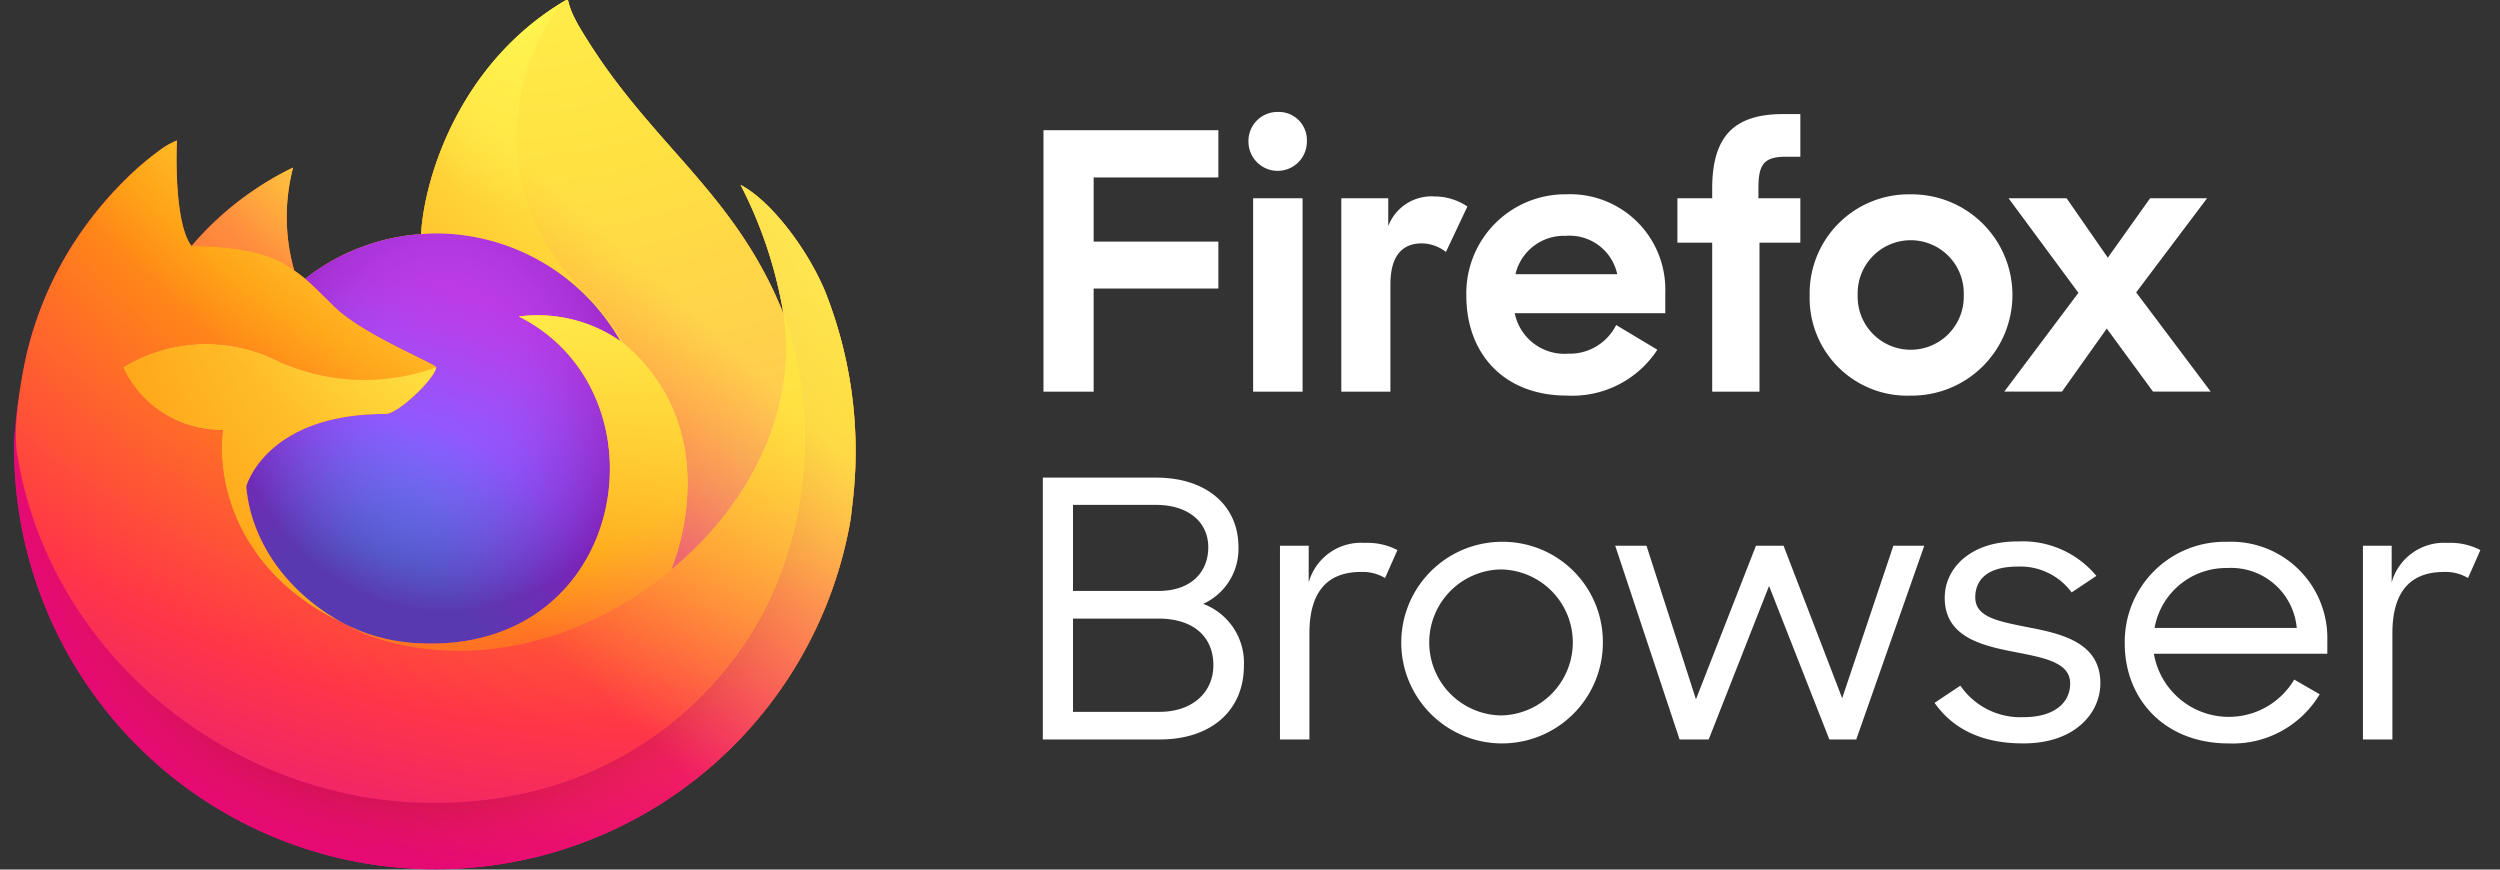 <svg xmlns="http://www.w3.org/2000/svg" viewBox="0 0 230 80">
  <rect x="0" y="0" width="230" height="80" fill="#333333" stroke="none"/>
  <defs>
    <linearGradient id="a" x1="87.25%" y1="15.5%" x2="9.4%" y2="93.1%">
      <stop offset=".05" stop-color="#fff44f"/>
      <stop offset=".37" stop-color="#ff980e"/>
      <stop offset=".53" stop-color="#ff3647"/>
      <stop offset=".7" stop-color="#e31587"/>
    </linearGradient>    
    <radialGradient id="b" cx="87.4%" cy="-12.9%" r="128%" gradientTransform="translate(0.874,0),scale(0.8,1),translate(-0.87,0.129)">
      <stop offset=".13" stop-color="#ffbd4f"/>
      <stop offset=".28" stop-color="#ff980e"/>
      <stop offset=".47" stop-color="#ff3750"/>
      <stop offset=".78" stop-color="#eb0878"/>
      <stop offset=".86" stop-color="#e50080"/>
    </radialGradient>
    <radialGradient id="c" cx="49%" cy="40%" r="128%" gradientTransform="translate(0.49,0.4),scale(0.82,1),translate(-0.49,-0.4)">
      <stop offset=".3" stop-color="#960e18"/>
      <stop offset=".35" stop-color="#b11927" stop-opacity=".74"/>
      <stop offset=".43" stop-color="#db293d" stop-opacity=".34"/>
      <stop offset=".5" stop-color="#f5334b" stop-opacity=".09"/>
      <stop offset=".53" stop-color="#ff3750" stop-opacity="0"/>
    </radialGradient>
    <radialGradient id="d" cx="48%" cy="-12%" r="140%">
      <stop offset=".13" stop-color="#fff44f"/>
      <stop offset=".53" stop-color="#ff980e"/>
    </radialGradient>
    <radialGradient id="e" cx="22.76%" cy="110.11%" r="100%">
      <stop offset=".35" stop-color="#3a8ee6"/>
      <stop offset=".67" stop-color="#9059ff"/>
      <stop offset="1" stop-color="#c139e6"/>
    </radialGradient>
    <radialGradient id="f" cx="52%" cy="33%" r="59%" gradientTransform="scale(.9,1)">
      <stop offset=".21" stop-color="#9059ff" stop-opacity="0"/>
      <stop offset=".97" stop-color="#6e008b" stop-opacity=".6"/>
    </radialGradient>
    <radialGradient id="g" cx="210%" cy="-100%" r="290%">
      <stop offset=".1" stop-color="#ffe226"/>
      <stop offset=".79" stop-color="#ff7139"/>
    </radialGradient>
    <radialGradient id="h" cx="84%" cy="-41%" r="180%">
      <stop offset=".11" stop-color="#fff44f"/>
      <stop offset=".46" stop-color="#ff980e"/>
      <stop offset=".72" stop-color="#ff3647"/>
      <stop offset=".9" stop-color="#e31587"/>
    </radialGradient>
    <radialGradient id="i" cx="16.1%" cy="-18.6%" r="348.8%" gradientTransform="translate(0.16,-0.19),scale(1,0.47),rotate(84),translate(-0.16,0.19)">
      <stop offset="0" stop-color="#fff44f"/>
      <stop offset=".3" stop-color="#ff980e"/>
      <stop offset=".57" stop-color="#ff3647"/>
      <stop offset=".74" stop-color="#e31587"/>
    </radialGradient>
    <radialGradient id="j" cx="18.9%" cy="-42.5%" r="238.4%">
      <stop offset=".14" stop-color="#fff44f"/>
      <stop offset=".48" stop-color="#ff980e"/>
      <stop offset=".66" stop-color="#ff3647"/>
      <stop offset=".9" stop-color="#e31587"/>
    </radialGradient>
    <radialGradient id="k" cx="159.3%" cy="-44.72%" r="313.1%">
      <stop offset=".09" stop-color="#fff44f"/>
      <stop offset=".63" stop-color="#ff980e"/>
    </radialGradient>
    <linearGradient id="l" x1="80%" y1="14%" x2="18%" y2="84%">
      <stop offset=".17" stop-color="#fff44f" stop-opacity=".8"/>
      <stop offset=".6" stop-color="#fff44f" stop-opacity="0"/>
    </linearGradient>
  </defs>
  <path id="shape-base" d="M75.916 26.831c-1.684-4.052-5.1-8.427-7.775-9.81a40.266 40.266 0 0 1 3.925 11.764l0.007 0.065C67.691 17.925 60.26 13.52 54.191 3.928a47.099 47.099 0 0 1-0.913-1.484 12.24 12.24 0 0 1-0.427-0.8 7.053 7.053 0 0 1-0.578-1.535 0.1 0.1 0 0 0-0.088-0.1 0.138 0.138 0 0 0-0.073 0c-0.005 0-0.013 0.009-0.019 0.011s-0.019 0.011-0.028 0.015l0.015-0.026c-9.735 5.7-13.038 16.252-13.342 21.53a19.387 19.387 0 0 0-10.666 4.111 11.587 11.587 0 0 0-1-0.758 17.968 17.968 0 0 1-0.109-9.473 28.705 28.705 0 0 0-9.329 7.21h-0.018c-1.536-1.947-1.428-8.367-1.34-9.708a6.928 6.928 0 0 0-1.294 0.687 28.225 28.225 0 0 0-3.788 3.245A33.845 33.845 0 0 0 7.571 21.2v0.006-0.007a32.733 32.733 0 0 0-5.2 11.743l-0.052 0.256a61.89 61.89 0 0 0-0.381 2.42c0 0.029-0.006 0.056-0.009 0.085A36.937 36.937 0 0 0 1.3 41.046v0.2A38.759 38.759 0 0 0 78.254 47.8c0.065-0.5 0.118-0.995 0.176-1.5a39.857 39.857 0 0 0-2.514-19.469zm-44.67 30.338c0.181 0.087 0.351 0.181 0.537 0.264l0.027 0.017q-0.282-0.135-0.564-0.281zm8.878-23.376zm31.952-4.934v-0.037l0.007 0.041z" fill="url(#a)"/>
  <path id="body-outer-ring" d="M75.916 26.831c-1.684-4.052-5.1-8.427-7.775-9.81a40.266 40.266 0 0 1 3.925 11.764v0.037l0.007 0.041a35.1 35.1 0 0 1-1.206 26.158c-4.442 9.531-15.194 19.3-32.024 18.825-18.185-0.515-34.2-14.009-37.194-31.683-0.545-2.787 0-4.2 0.274-6.465A28.876 28.876 0 0 0 1.3 41.046v0.2A38.759 38.759 0 0 0 78.254 47.8c0.065-0.5 0.118-0.995 0.176-1.5a39.857 39.857 0 0 0-2.514-19.469z" fill="url(#b)"/>
  <path id="body-outer-ring-shadow" d="M75.916 26.831c-1.684-4.052-5.1-8.427-7.775-9.81a40.266 40.266 0 0 1 3.925 11.764v0.037l0.007 0.041a35.1 35.1 0 0 1-1.206 26.158c-4.442 9.531-15.194 19.3-32.024 18.825-18.185-0.515-34.2-14.009-37.194-31.683-0.545-2.787 0-4.2 0.274-6.465A28.876 28.876 0 0 0 1.3 41.046v0.2A38.759 38.759 0 0 0 78.254 47.8c0.065-0.5 0.118-0.995 0.176-1.5a39.857 39.857 0 0 0-2.514-19.469z" fill="url(#c)"/>
  <path id="tail-tip" d="M57.082 31.387c0.084 0.059 0.162 0.118 0.241 0.177a21.1 21.1 0 0 0-3.6-4.695C41.677 14.821 50.566 0.746 52.065 0.031l0.015-0.022c-9.735 5.7-13.038 16.252-13.342 21.53 0.452-0.031 0.9-0.069 1.362-0.069a19.56 19.56 0 0 1 16.982 9.917z" fill="url(#d)"/>
  <path id="globe-base" d="M40.125 33.793c-0.064 0.964-3.47 4.289-4.661 4.289-11.021 0-12.81 6.667-12.81 6.667 0.488 5.614 4.4 10.238 9.129 12.684a13.44 13.44 0 0 0 0.654 0.312q0.569 0.252 1.138 0.466a17.235 17.235 0 0 0 5.043 0.973c19.317 0.906 23.059-23.1 9.119-30.066a13.38 13.38 0 0 1 9.345 2.269A19.56 19.56 0 0 0 40.1 21.47c-0.46 0-0.91 0.038-1.362 0.069a19.387 19.387 0 0 0-10.666 4.111c0.591 0.5 1.258 1.168 2.663 2.553 2.63 2.591 9.375 5.275 9.39 5.59z" fill="url(#e)"/>
  <path id="globe-shadow" d="M40.125 33.793c-0.064 0.964-3.47 4.289-4.661 4.289-11.021 0-12.81 6.667-12.81 6.667 0.488 5.614 4.4 10.238 9.129 12.684a13.44 13.44 0 0 0 0.654 0.312q0.569 0.252 1.138 0.466a17.235 17.235 0 0 0 5.043 0.973c19.317 0.906 23.059-23.1 9.119-30.066a13.38 13.38 0 0 1 9.345 2.269A19.56 19.56 0 0 0 40.1 21.47c-0.46 0-0.91 0.038-1.362 0.069a19.387 19.387 0 0 0-10.666 4.111c0.591 0.5 1.258 1.168 2.663 2.553 2.63 2.591 9.375 5.275 9.39 5.59z" fill="url(#f)"/>
  <path id="ear" d="M26.265 24.361a24.874 24.874 0 0 1 0.8 0.531 17.968 17.968 0 0 1-0.109-9.473 28.705 28.705 0 0 0-9.329 7.21c0.189-0.005 5.811-0.106 8.638 1.732z" fill="url(#g)"/>
  <path id="body" d="M1.654 42.163c2.991 17.674 19.009 31.168 37.194 31.683 16.83 0.476 27.582-9.294 32.024-18.825a35.1 35.1 0 0 0 1.206-26.158v-0.037c0-0.029-0.006-0.046 0-0.037l0.007 0.065c1.375 8.977-3.191 17.674-10.329 23.555l-0.022 0.05c-13.908 11.327-27.218 6.834-29.912 5q-0.282-0.135-0.564-0.281c-8.109-3.876-11.459-11.264-10.741-17.6a9.953 9.953 0 0 1-9.181-5.775 14.618 14.618 0 0 1 14.249-0.572 19.3 19.3 0 0 0 14.552 0.572c-0.015-0.315-6.76-3-9.39-5.59-1.405-1.385-2.072-2.052-2.663-2.553a11.587 11.587 0 0 0-1-0.758 54.245 54.245 0 0 0-0.8-0.531c-2.827-1.838-8.449-1.737-8.635-1.732h-0.018c-1.536-1.947-1.428-8.367-1.34-9.708a6.928 6.928 0 0 0-1.294 0.687 28.225 28.225 0 0 0-3.788 3.245A33.845 33.845 0 0 0 7.571 21.2v0.006-0.007a32.733 32.733 0 0 0-5.2 11.743c-0.019 0.079-1.396 6.099-0.717 9.221z" fill="url(#h)"/>
  <path id="tail-flame" d="M53.725 26.869a21.1 21.1 0 0 1 3.6 4.7 8.083 8.083 0 0 1 0.581 0.476c8.787 8.1 4.183 19.55 3.84 20.365 7.138-5.881 11.7-14.578 10.329-23.555C67.691 17.925 60.26 13.52 54.191 3.928a47.099 47.099 0 0 1-0.913-1.484 12.24 12.24 0 0 1-0.427-0.8 7.053 7.053 0 0 1-0.578-1.535 0.1 0.1 0 0 0-0.088-0.1 0.138 0.138 0 0 0-0.073 0c-0.005 0-0.013 0.009-0.019 0.011s-0.019 0.011-0.028 0.015c-1.499 0.711-10.388 14.786 1.66 26.834z" fill="url(#i)"/>
  <path id="tail-small" d="M57.9 32.04a8.083 8.083 0 0 0-0.581-0.476c-0.079-0.059-0.157-0.118-0.241-0.177a13.38 13.38 0 0 0-9.345-2.269c13.94 6.97 10.2 30.972-9.119 30.066a17.235 17.235 0 0 1-5.043-0.973q-0.569-0.213-1.138-0.466a14.44 14.44 0 0 1-0.654-0.312l0.027 0.017c2.694 1.839 16 6.332 29.912-5l0.022-0.05c0.347-0.81 4.951-12.263-3.84-20.36z" fill="url(#j)"/>
  <path id="cheek-tufts" d="M22.654 44.749s1.789-6.667 12.81-6.667c1.191 0 4.6-3.325 4.661-4.289a19.3 19.3 0 0 1-14.552-0.572 14.618 14.618 0 0 0-14.249 0.572 9.953 9.953 0 0 0 9.181 5.775c-0.718 6.337 2.632 13.725 10.741 17.6 0.181 0.087 0.351 0.181 0.537 0.264-4.733-2.445-8.641-7.069-9.129-12.683z" fill="url(#k)"/>
  <path id="overlay-yellow" d="M75.916 26.831c-1.684-4.052-5.1-8.427-7.775-9.81a40.266 40.266 0 0 1 3.925 11.764l0.007 0.065C67.691 17.925 60.26 13.52 54.191 3.928a47.099 47.099 0 0 1-0.913-1.484 12.24 12.24 0 0 1-0.427-0.8 7.053 7.053 0 0 1-0.578-1.535 0.1 0.1 0 0 0-0.088-0.1 0.138 0.138 0 0 0-0.073 0c-0.005 0-0.013 0.009-0.019 0.011s-0.019 0.011-0.028 0.015l0.015-0.026c-9.735 5.7-13.038 16.252-13.342 21.53 0.452-0.031 0.9-0.069 1.362-0.069a19.56 19.56 0 0 1 16.982 9.917 13.38 13.38 0 0 0-9.345-2.269c13.94 6.97 10.2 30.972-9.119 30.066a17.235 17.235 0 0 1-5.043-0.973q-0.569-0.213-1.138-0.466a14.44 14.44 0 0 1-0.654-0.312l0.027 0.017q-0.282-0.135-0.564-0.281c0.181 0.087 0.351 0.181 0.537 0.264-4.733-2.446-8.641-7.07-9.129-12.684 0 0 1.789-6.667 12.81-6.667 1.191 0 4.6-3.325 4.661-4.289-0.015-0.315-6.76-3-9.39-5.59-1.405-1.385-2.072-2.052-2.663-2.553a11.587 11.587 0 0 0-1-0.758 17.968 17.968 0 0 1-0.109-9.473 28.705 28.705 0 0 0-9.329 7.21h-0.018c-1.536-1.947-1.428-8.367-1.34-9.708a6.928 6.928 0 0 0-1.294 0.687 28.225 28.225 0 0 0-3.788 3.245A33.845 33.845 0 0 0 7.571 21.2v0.006-0.007a32.733 32.733 0 0 0-5.2 11.743l-0.052 0.256c-0.073 0.341-0.4 2.073-0.447 2.445 0 0.028 0-0.029 0 0A45.094 45.094 0 0 0 1.3 41.046v0.2A38.759 38.759 0 0 0 78.254 47.8c0.065-0.5 0.118-0.995 0.176-1.5a39.857 39.857 0 0 0-2.514-19.469zm-3.845 1.991l0.007 0.041z" fill="url(#l)"/>
  <path d="M96 11.978h16.09v4.35h-11.474v5.9h11.474v4.316h-11.474v9.49H96zm21.563-1.68a2.588 2.588 0 0 1 2.67 2.7 2.687 2.687 0 0 1-5.374 0.066 2.669 2.669 0 0 1 2.704-2.764zm-2.275 7.941h4.55v17.792h-4.55zm17.738 4.942a3.682 3.682 0 0 0-2.209-0.791c-1.847 0-2.9 1.186-2.9 3.789v9.852H123.4V18.239h4.319v2.57a4.244 4.244 0 0 1 4.254-2.735A5.4 5.4 0 0 1 135 19zm1.879 4.052a9.1 9.1 0 0 1 9.166-9.357 8.759 8.759 0 0 1 9.133 9.061v1.878h-13.848a4.661 4.661 0 0 0 4.913 3.723 4.772 4.772 0 0 0 4.418-2.636l3.791 2.274a9.354 9.354 0 0 1-8.341 4.217c-5.77 0-9.232-3.855-9.232-9.16zm4.517-2.009h9.364a4.486 4.486 0 0 0-4.748-3.526 4.573 4.573 0 0 0-4.616 3.526zm14.9-6.985h3.2v-0.89c0-4.843 2.044-6.853 6.528-6.853h1.582v3.921h-1.285c-2.111 0-2.572 0.724-2.572 2.932v0.89h3.857v4.085h-3.758v13.707h-4.352V22.324h-3.2zm12.166 8.9a9.113 9.113 0 0 1 9.3-9.259 9.259 9.259 0 1 1 0 18.517 8.977 8.977 0 0 1-9.297-9.262zm14.177 0a4.882 4.882 0 1 0-9.759 0 4.882 4.882 0 1 0 9.759 0zm10.55-0.2l-6.429-8.7h5.341l3.792 5.469 3.89-5.469h5.243l-6.525 8.661 6.857 9.127h-5.308l-4.253-5.8-4.121 5.8h-5.308zm-80.522 28.617a5.553 5.553 0 0 0 3.245-5.214c0-3.893-3.011-6.4-7.56-6.4H95.94V68.03h10.772c4.617 0 7.728-2.573 7.728-6.8a5.785 5.785 0 0 0-3.747-5.674zm-11.977-9.107h7.629c2.976 0 4.816 1.583 4.816 3.893s-1.605 4.026-4.582 4.026h-7.863zm7.963 19.041h-7.963v-8.581h7.829c3.345 0 5.085 1.749 5.085 4.291 0 2.507-1.94 4.29-4.951 4.29zM120.4 53.576V50.21h-2.643v17.82h2.71v-9.768c0-3.927 1.739-5.643 4.75-5.643a4 4 0 0 1 2.208 0.561l1.138-2.573a5.959 5.959 0 0 0-3.011-0.661 5 5 0 0 0-5.152 3.63zm17.664-3.729a9.274 9.274 0 1 0 9.4 9.274 9.213 9.213 0 0 0-9.404-9.274zm0 15.972a6.717 6.717 0 0 1 0-13.431 6.716 6.716 0 0 1 0 13.431zm31.416-1.584l-5.391-14.025h-2.542l-5.52 14.124-4.549-14.124H148.6l5.922 17.82h2.678l5.553-14.123L168.3 68.03h2.476l6.256-17.82h-2.843zm17.23-6.5c-2.81-0.561-4.985-0.924-4.985-2.771 0-1.651 1.137-2.839 3.914-2.839a5.858 5.858 0 0 1 4.952 2.376l2.275-1.518a8.785 8.785 0 0 0-7.227-3.168c-4.282-0.033-6.724 2.409-6.724 5.182 0 3.563 3.312 4.388 6.423 4.982 2.643 0.528 5.118 0.924 5.118 2.9 0 1.782-1.471 3.1-4.282 3.1a6.7 6.7 0 0 1-5.82-2.9l-2.375 1.584c1.605 2.277 4.181 3.729 8.128 3.729 4.718 0.033 7.126-2.739 7.126-5.544-0.004-3.661-3.416-4.52-6.527-5.114zm18.2-7.887a9.2 9.2 0 0 0-9.433 9.34c0 5.214 3.746 9.206 9.533 9.206a9.309 9.309 0 0 0 8.4-4.521l-2.341-1.353a6.995 6.995 0 0 1-12.913-2.375h15.957v-1.223a8.852 8.852 0 0 0-9.207-9.075zm-6.69 7.92a6.685 6.685 0 0 1 6.69-5.511 6.06 6.06 0 0 1 6.39 5.511zm26.965-7.821a5 5 0 0 0-5.152 3.63V50.21h-2.643v17.82h2.71v-9.768c0-3.927 1.739-5.643 4.75-5.643a4.007 4.007 0 0 1 2.208 0.561l1.137-2.573a5.955 5.955 0 0 0-3.014-0.661z" fill="#fff"/>
</svg>
